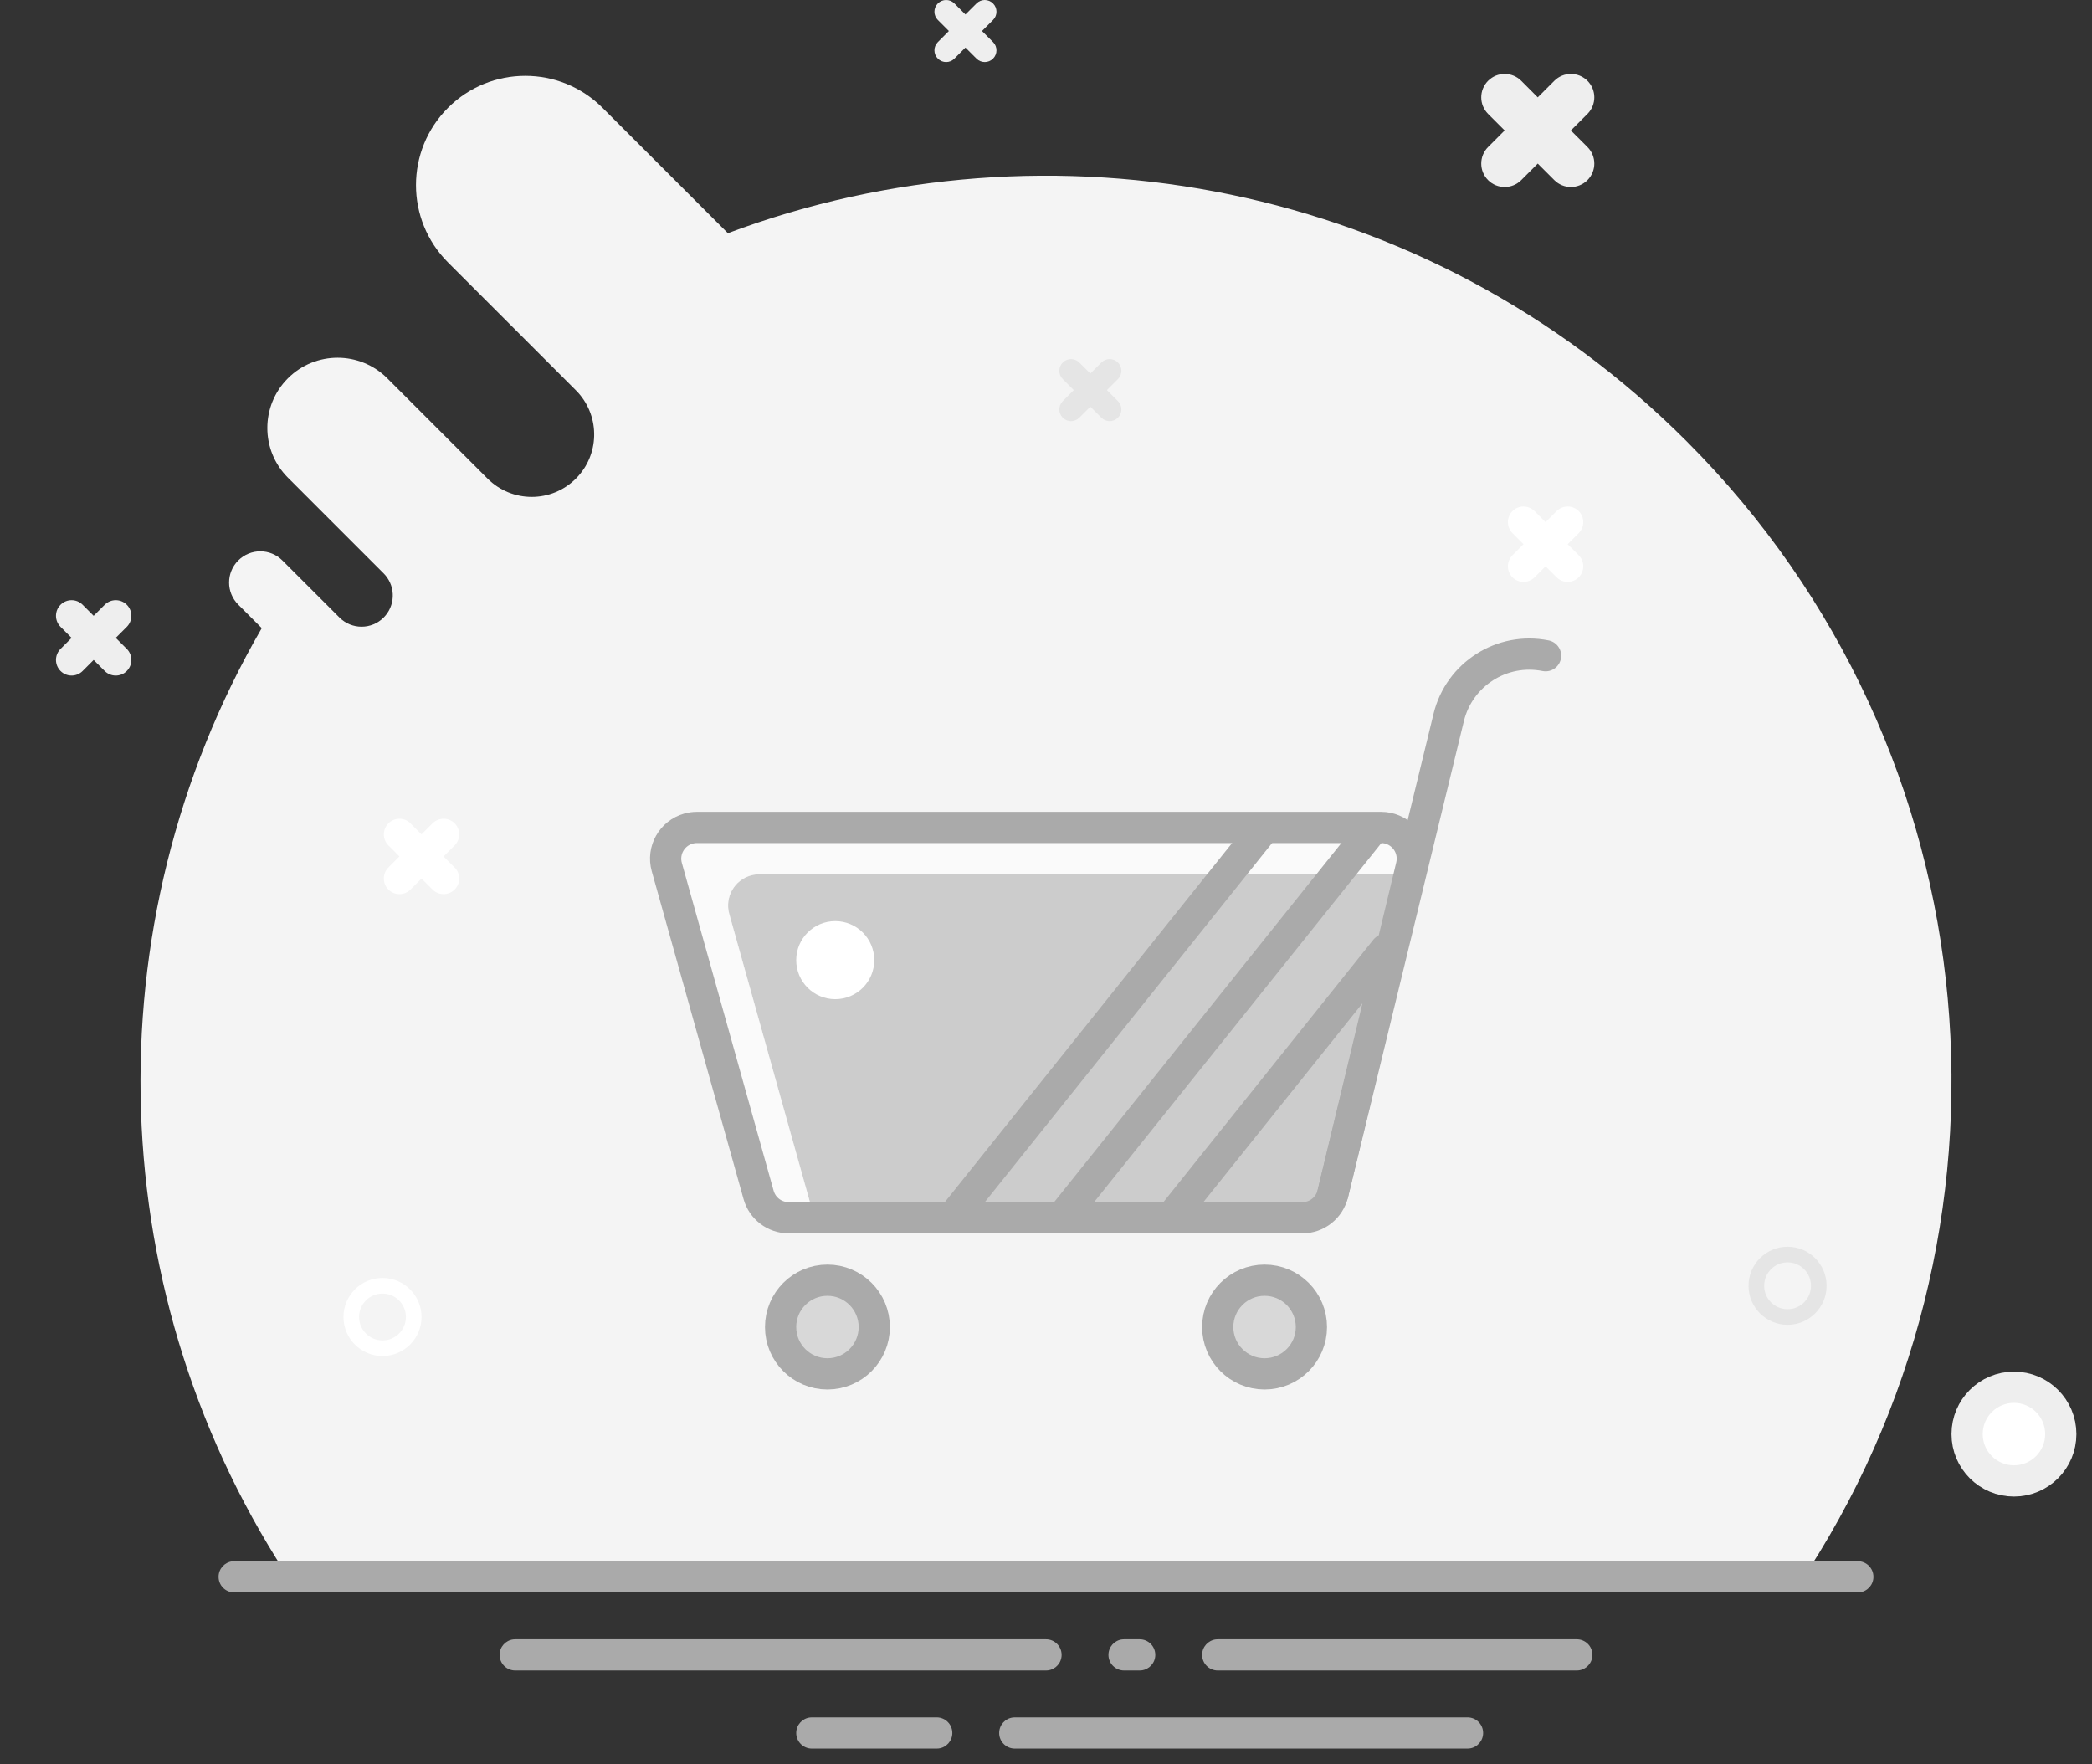 <?xml version="1.0" encoding="UTF-8"?>
<svg width="134px" height="113px" viewBox="0 0 134 113" version="1.1" xmlns="http://www.w3.org/2000/svg" xmlns:xlink="http://www.w3.org/1999/xlink">
    <rect x="0" y="0" width="134" height="113" fill="#333333" stroke="none"/>
    <title>pic/购物车空</title>
    <g id="5-缺省页" stroke="none" stroke-width="1" fill="none" fill-rule="evenodd">
        <g id="5-1-4空页面-购物车为空" transform="translate(-117, -244)">
            <g id="pic/购物车空" transform="translate(117, 244)">
                <g id="bg" transform="translate(0.853, 0)">
                    <path d="M37.741,6.907 L45.771,14.936 C66.407,7.209 90.562,11.644 107.159,28.242 C127.105,48.187 129.487,79.046 114.304,101.598 L17.99,101.598 C5.599,83.193 4.907,59.256 15.913,40.233 L14.407,38.727 C13.626,37.946 13.626,36.68 14.407,35.899 C15.188,35.118 16.454,35.118 17.235,35.899 L20.892,39.555 C21.673,40.336 22.94,40.336 23.721,39.555 C24.46,38.816 24.499,37.64 23.837,36.854 L23.721,36.727 L17.589,30.595 C15.831,28.838 15.831,25.989 17.589,24.231 C19.346,22.474 22.195,22.474 23.953,24.231 L30.377,30.656 C31.94,32.218 34.472,32.218 36.034,30.656 C37.544,29.146 37.595,26.729 36.185,25.158 L36.034,24.999 L27.842,16.807 C25.108,14.073 25.108,9.641 27.842,6.907 C30.576,4.174 35.008,4.174 37.741,6.907 Z" id="形状结合" fill="#F4F4F4"></path>
                    <circle id="椭圆形" stroke="#EEEEEE" stroke-width="2" fill="#FFFFFF" cx="128.147" cy="91.857" r="3"></circle>
                    <circle id="椭圆形备份-4" stroke="#FFFFFF" cx="23.647" cy="84.357" r="2"></circle>
                    <circle id="椭圆形备份-5" stroke="#E5E5E5" cx="113.647" cy="82.357" r="2"></circle>
                    <g id="星">
                        <path d="M97.647,3.857 C98.475,3.857 99.147,4.529 99.147,5.357 L99.146,6.856 L100.647,6.857 C101.475,6.857 102.147,7.529 102.147,8.357 C102.147,9.185 101.475,9.857 100.647,9.857 L99.146,9.856 L99.147,11.357 C99.147,12.185 98.475,12.857 97.647,12.857 C96.819,12.857 96.147,12.185 96.147,11.357 L96.146,9.856 L94.647,9.857 C93.819,9.857 93.147,9.185 93.147,8.357 C93.147,7.529 93.819,6.857 94.647,6.857 L96.146,6.856 L96.147,5.357 C96.147,4.529 96.819,3.857 97.647,3.857 Z" id="形状结合" fill="#EEEEEE" transform="translate(97.647, 8.357) rotate(-45) translate(-97.647, -8.357) "></path>
                        <path d="M98.147,31.857 C98.699,31.857 99.147,32.305 99.147,32.857 L99.146,33.857 L100.147,33.857 C100.699,33.857 101.147,34.305 101.147,34.857 C101.147,35.409 100.699,35.857 100.147,35.857 L99.146,35.857 L99.147,36.857 C99.147,37.409 98.699,37.857 98.147,37.857 C97.595,37.857 97.147,37.409 97.147,36.857 L97.146,35.857 L96.147,35.857 C95.595,35.857 95.147,35.409 95.147,34.857 C95.147,34.305 95.595,33.857 96.147,33.857 L97.146,33.857 L97.147,32.857 C97.147,32.305 97.595,31.857 98.147,31.857 Z" id="形状结合" fill="#FFFFFF" transform="translate(98.147, 34.857) rotate(-45) translate(-98.147, -34.857) "></path>
                        <path d="M5.147,37.857 C5.699,37.857 6.147,38.305 6.147,38.857 L6.146,39.857 L7.147,39.857 C7.699,39.857 8.147,40.305 8.147,40.857 C8.147,41.409 7.699,41.857 7.147,41.857 L6.146,41.857 L6.147,42.857 C6.147,43.409 5.699,43.857 5.147,43.857 C4.595,43.857 4.147,43.409 4.147,42.857 L4.146,41.857 L3.147,41.857 C2.595,41.857 2.147,41.409 2.147,40.857 C2.147,40.305 2.595,39.857 3.147,39.857 L4.146,39.857 L4.147,38.857 C4.147,38.305 4.595,37.857 5.147,37.857 Z" id="形状结合备份-2" fill="#EEEEEE" transform="translate(5.147, 40.857) rotate(-45) translate(-5.147, -40.857) "></path>
                        <path d="M26.147,51.857 C26.699,51.857 27.147,52.305 27.147,52.857 L27.146,53.856 L28.147,53.857 C28.699,53.857 29.147,54.305 29.147,54.857 C29.147,55.409 28.699,55.857 28.147,55.857 L27.146,55.856 L27.147,56.857 C27.147,57.409 26.699,57.857 26.147,57.857 C25.595,57.857 25.147,57.409 25.147,56.857 L25.146,55.856 L24.147,55.857 C23.595,55.857 23.147,55.409 23.147,54.857 C23.147,54.305 23.595,53.857 24.147,53.857 L25.146,53.856 L25.147,52.857 C25.147,52.305 25.595,51.857 26.147,51.857 Z" id="形状结合备份" fill="#FFFFFF" transform="translate(26.147, 54.857) rotate(-45) translate(-26.147, -54.857) "></path>
                        <path d="M60.28,0.22 L60.987,0.926 L61.695,0.22 C61.987,-0.073 62.462,-0.073 62.755,0.22 C63.048,0.513 63.048,0.987 62.755,1.28 L62.048,1.987 L62.755,2.695 C63.048,2.987 63.048,3.462 62.755,3.755 C62.462,4.048 61.987,4.048 61.695,3.755 L60.987,3.048 L60.28,3.755 C59.987,4.048 59.513,4.048 59.22,3.755 C58.927,3.462 58.927,2.987 59.22,2.695 L59.926,1.987 L59.22,1.28 C58.927,0.987 58.927,0.513 59.22,0.22 C59.513,-0.073 59.987,-0.073 60.28,0.22 Z" id="形状结合" fill="#EEEEEE"></path>
                        <path d="M68.28,23.22 L68.987,23.926 L69.695,23.22 C69.987,22.927 70.462,22.927 70.755,23.22 C71.048,23.513 71.048,23.987 70.755,24.28 L70.048,24.987 L70.755,25.695 C71.048,25.987 71.048,26.462 70.755,26.755 C70.462,27.048 69.987,27.048 69.695,26.755 L68.987,26.048 L68.28,26.755 C67.987,27.048 67.513,27.048 67.22,26.755 C66.927,26.462 66.927,25.987 67.22,25.695 L67.926,24.987 L67.22,24.28 C66.927,23.987 66.927,23.513 67.22,23.22 C67.513,22.927 67.987,22.927 68.28,23.22 Z" id="形状结合备份-3" fill="#E5E5E5"></path>
                    </g>
                    <g id="line" transform="translate(13.147, 99.357)" fill="#AAAAAA" fill-rule="nonzero">
                        <path d="M46,10.643 C46.552,10.643 47,11.091 47,11.643 C47,12.156 46.614,12.579 46.117,12.636 L46,12.643 L38,12.643 C37.448,12.643 37,12.195 37,11.643 C37,11.13 37.386,10.708 37.883,10.65 L38,10.643 L46,10.643 Z M80,10.643 C80.552,10.643 81,11.091 81,11.643 C81,12.156 80.614,12.579 80.117,12.636 L80,12.643 L51,12.643 C50.448,12.643 50,12.195 50,11.643 C50,11.13 50.386,10.708 50.883,10.65 L51,10.643 L80,10.643 Z M59,5.643 C59.552,5.643 60,6.091 60,6.643 C60,7.156 59.614,7.579 59.117,7.636 L59,7.643 L58,7.643 C57.448,7.643 57,7.195 57,6.643 C57,6.13 57.386,5.708 57.883,5.65 L58,5.643 L59,5.643 Z M87,5.643 C87.552,5.643 88,6.091 88,6.643 C88,7.156 87.614,7.579 87.117,7.636 L87,7.643 L64,7.643 C63.448,7.643 63,7.195 63,6.643 C63,6.13 63.386,5.708 63.883,5.65 L64,5.643 L87,5.643 Z M53,5.643 C53.552,5.643 54,6.091 54,6.643 C54,7.156 53.614,7.579 53.117,7.636 L53,7.643 L19,7.643 C18.448,7.643 18,7.195 18,6.643 C18,6.13 18.386,5.708 18.883,5.65 L19,5.643 L53,5.643 Z M105,0.643 C105.552,0.643 106,1.091 106,1.643 C106,2.156 105.614,2.579 105.117,2.636 L105,2.643 L1,2.643 C0.448,2.643 0,2.195 0,1.643 C0,1.13 0.386,0.708 0.883,0.65 L1,0.643 L105,0.643 Z" id="形状结合"></path>
                    </g>
                </g>
                <g id="购物车" transform="translate(42, 41)">
                    <circle id="椭圆形" stroke="#AAAAAA" stroke-width="2" fill="#D8D8D8" cx="11" cy="44" r="3"></circle>
                    <circle id="椭圆形备份" stroke="#AAAAAA" stroke-width="2" fill="#D8D8D8" cx="39" cy="44" r="3"></circle>
                    <path d="M48.279,15 L43.368,35.467 C43.152,36.366 42.348,37 41.423,37 L10.159,37 L4.711,17.539 C4.413,16.476 5.034,15.372 6.098,15.074 C6.273,15.025 6.455,15 6.637,15 L48.279,15 Z" id="形状结合" fill="#CCCCCC"></path>
                    <path d="M46.463,12 C47.568,12 48.463,12.895 48.463,14 C48.463,14.157 48.445,14.314 48.408,14.467 L48.279,15 L6.637,15 C6.515,15 6.394,15.011 6.275,15.033 L6.098,15.074 C5.034,15.372 4.413,16.476 4.711,17.539 L4.711,17.539 L10.159,37 L8.517,37 C7.62,37 6.833,36.403 6.591,35.539 L0.711,14.539 C0.413,13.476 1.034,12.372 2.098,12.074 C2.273,12.025 2.455,12 2.637,12 L46.463,12 Z" id="形状结合" fill="#FFFFFF" opacity="0.5"></path>
                    <path d="M2.637,12 L46.463,12 C47.568,12 48.463,12.895 48.463,14 C48.463,14.157 48.445,14.314 48.408,14.467 L43.368,35.467 C43.152,36.366 42.348,37 41.423,37 L8.517,37 C7.62,37 6.833,36.403 6.591,35.539 L0.711,14.539 C0.413,13.476 1.034,12.372 2.098,12.074 C2.273,12.025 2.455,12 2.637,12 Z" id="矩形" stroke="#AAAAAA" stroke-width="2"></path>
                    <path d="M57,1 C54.206,0.441 51.468,2.186 50.795,4.955 L43.371,35.471 L43.371,35.471" id="路径" stroke="#AAAAAA" stroke-width="2" stroke-linecap="round"></path>
                    <circle id="椭圆形" fill="#FFFFFF" cx="11.5" cy="20.5" r="2.5"></circle>
                    <line x1="39" y1="12" x2="19" y2="37" id="路径-16" stroke="#AAAAAA" stroke-width="2"></line>
                    <line x1="46" y1="12" x2="26" y2="37" id="路径-16备份" stroke="#AAAAAA" stroke-width="2"></line>
                    <line x1="46.746" y1="19.817" x2="33" y2="37" id="路径" stroke="#AAAAAA" stroke-width="2" stroke-linecap="round"></line>
                </g>
            </g>
        </g>
    </g>
</svg>
